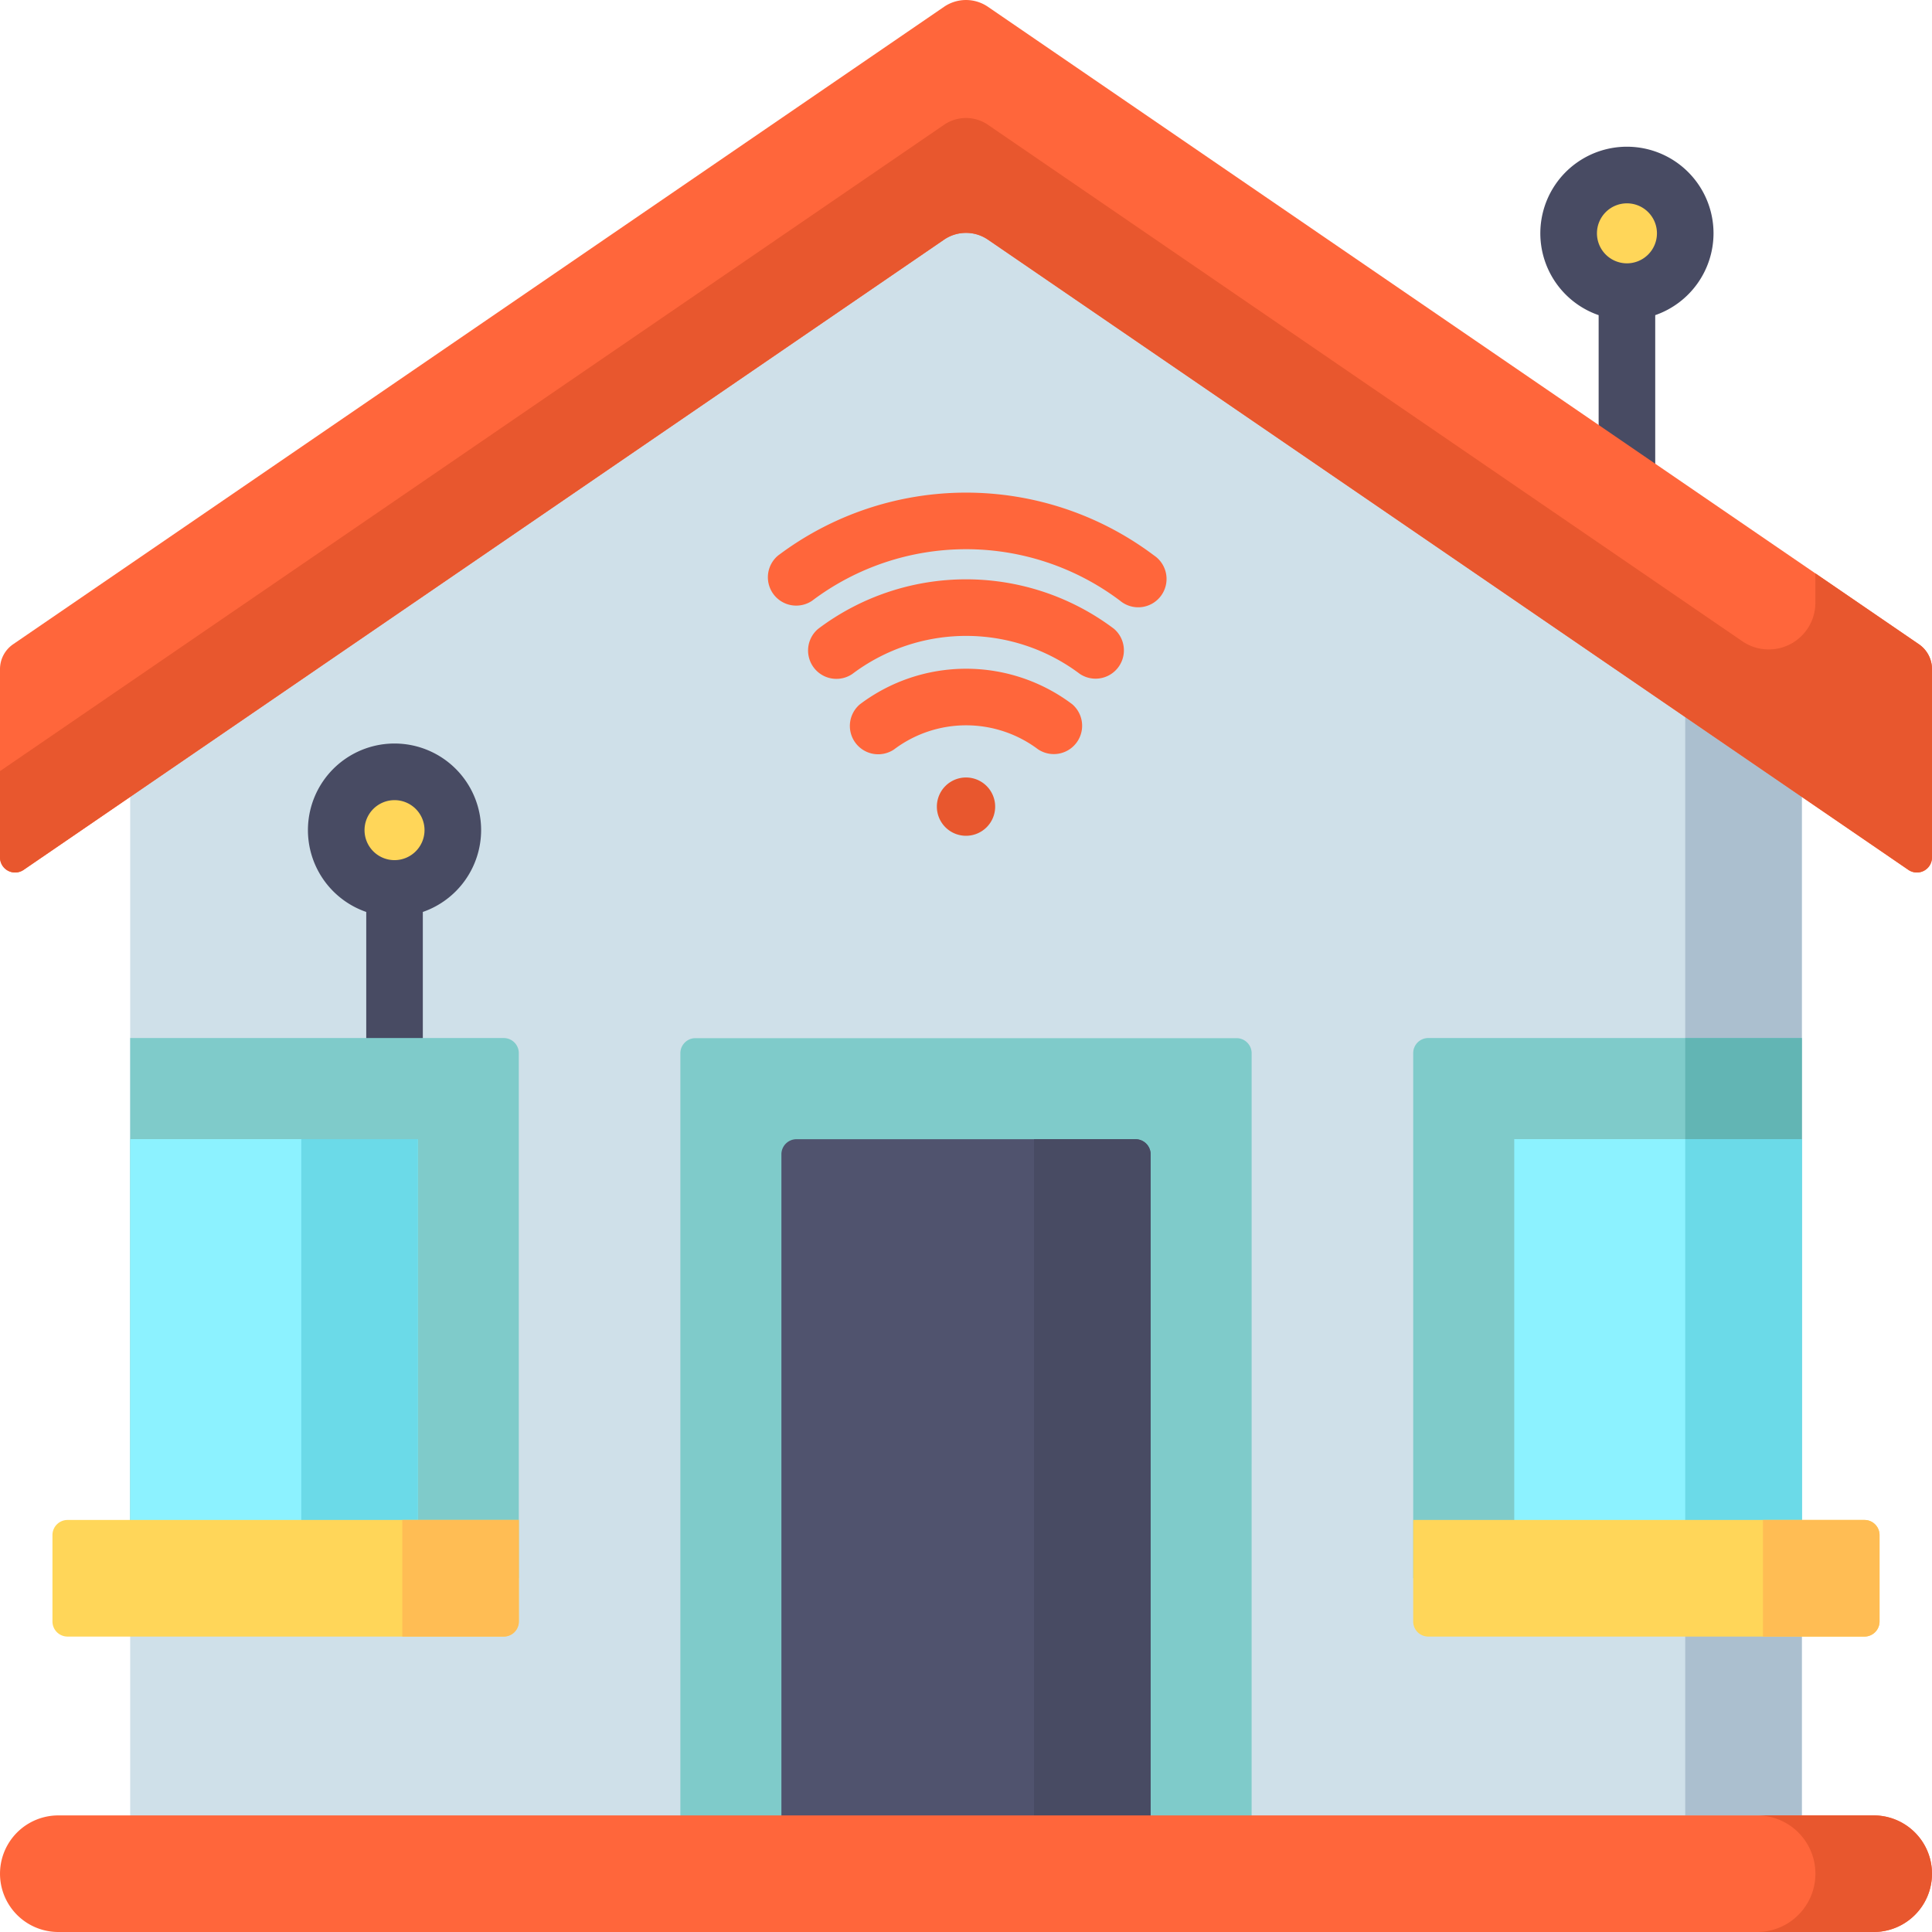 <svg id="smart-house" xmlns="http://www.w3.org/2000/svg" width="150" height="150" viewBox="0 0 150 150">
  <path id="Path_210272" data-name="Path 210272" d="M424.732,50.928a4.526,4.526,0,1,1-4.526-4.526A4.527,4.527,0,0,1,424.732,50.928Zm0,0" transform="translate(-293.89 -32.812)" fill="#ffd659"/>
  <path id="Path_210273" data-name="Path 210273" d="M421.621,45.625a6.723,6.723,0,1,0-8.919,6.352v13.85a2.2,2.2,0,0,0,4.393,0V51.977A6.734,6.734,0,0,0,421.621,45.625ZM414.9,47.954a2.329,2.329,0,1,1,2.329-2.329A2.332,2.332,0,0,1,414.9,47.954Zm0,0" transform="translate(-288.584 -27.509)" fill="#484b63"/>
  <path id="Path_210274" data-name="Path 210274" d="M164.3,83.162v89.266H34.512V83.162L99.4,38.117l55.837,38.76Zm0,0" transform="translate(-24.404 -26.953)" fill="#cfe0e9"/>
  <path id="Path_210275" data-name="Path 210275" d="M455.634,176.7v84.71h-9.052V170.414Zm0,0" transform="translate(-315.742 -120.458)" fill="#abbfcf"/>
  <path id="Path_210276" data-name="Path 210276" d="M224.634,339.928H180.281v-63.7a1.172,1.172,0,0,1,1.172-1.172h42.01a1.172,1.172,0,0,1,1.172,1.172Zm0,0" transform="translate(-127.458 -194.454)" fill="#7fcbca"/>
  <path id="Path_210277" data-name="Path 210277" d="M207.066,358.869V303.015a1.171,1.171,0,0,1,1.172-1.172h26.32a1.172,1.172,0,0,1,1.172,1.172v55.853Zm0,0" transform="translate(-146.398 -213.395)" fill="#50536e"/>
  <path id="Path_210278" data-name="Path 210278" d="M274.027,358.869V301.844h7.88a1.172,1.172,0,0,1,1.172,1.172v55.853Zm0,0" transform="translate(-193.744 -213.395)" fill="#484b63"/>
  <path id="Path_210279" data-name="Path 210279" d="M404.644,317H374.473V276.23a1.172,1.172,0,0,1,1.172-1.172h29Zm0,0" transform="translate(-264.752 -194.466)" fill="#7fcbca"/>
  <path id="Path_210280" data-name="Path 210280" d="M446.582,275.059h9.052v37.413h-9.052Zm0,0" transform="translate(-315.742 -194.467)" fill="#62b5b4"/>
  <path id="Path_210281" data-name="Path 210281" d="M423.582,301.844v34.094H401.254V301.844Zm0,0" transform="translate(-283.689 -213.405)" fill="#8cf2ff"/>
  <path id="Path_210282" data-name="Path 210282" d="M446.582,301.844h9.052v34.094h-9.052Zm0,0" transform="translate(-315.742 -213.405)" fill="#6bdae8"/>
  <path id="Path_210283" data-name="Path 210283" d="M145.473,490.146H4.527a4.526,4.526,0,1,1,0-9.052H145.473a4.526,4.526,0,1,1,0,9.052Zm0,0" transform="translate(0 -340.146)" fill="#ff663b"/>
  <path id="Path_210284" data-name="Path 210284" d="M474.692,481.094h-9.052a4.526,4.526,0,0,1,0,9.052h9.052a4.526,4.526,0,0,0,0-9.052Zm0,0" transform="translate(-329.218 -340.146)" fill="#e8572e"/>
  <path id="Path_210285" data-name="Path 210285" d="M150,51.951V66.57a1.172,1.172,0,0,1-1.834.967L76.705,18.607a3.019,3.019,0,0,0-3.41,0L1.834,67.537A1.172,1.172,0,0,1,0,66.57V51.951a2.342,2.342,0,0,1,1.02-1.932L73.295.529a3.015,3.015,0,0,1,3.41,0l72.275,49.49A2.34,2.34,0,0,1,150,51.951Zm0,0" fill="#ff663b"/>
  <path id="Path_210286" data-name="Path 210286" d="M150,74.062V88.68a1.172,1.172,0,0,1-1.834.967L76.705,40.718a3.023,3.023,0,0,0-3.41,0L1.834,89.647A1.172,1.172,0,0,1,0,88.68v-6.7L73.295,31.8a3.019,3.019,0,0,1,3.41,0l58.572,40.1a3.622,3.622,0,0,0,5.668-2.987V66.626l8.035,5.5A2.341,2.341,0,0,1,150,74.062Zm0,0" transform="translate(0 -22.111)" fill="#e8572e"/>
  <path id="Path_210287" data-name="Path 210287" d="M409.507,411.853H375.644a1.172,1.172,0,0,1-1.172-1.172V402.8h35.035a1.172,1.172,0,0,1,1.172,1.172v6.709A1.172,1.172,0,0,1,409.507,411.853Zm0,0" transform="translate(-264.752 -284.79)" fill="#ffd659"/>
  <path id="Path_210288" data-name="Path 210288" d="M475.068,411.853h-7.88V402.8h7.88a1.172,1.172,0,0,1,1.172,1.172v6.709A1.172,1.172,0,0,1,475.068,411.853Zm0,0" transform="translate(-330.312 -284.79)" fill="#ffbd54"/>
  <path id="Path_210289" data-name="Path 210289" d="M98.161,209.061a4.526,4.526,0,1,1-4.526-4.526A4.526,4.526,0,0,1,98.161,209.061Zm0,0" transform="translate(-63.003 -144.612)" fill="#ffd659"/>
  <path id="Path_210290" data-name="Path 210290" d="M95.054,203.758a6.723,6.723,0,1,0-8.919,6.352v12.542a2.2,2.2,0,1,0,4.393,0V210.11A6.734,6.734,0,0,0,95.054,203.758Zm-6.723,2.329a2.329,2.329,0,1,1,2.329-2.329A2.333,2.333,0,0,1,88.332,206.087Zm0,0" transform="translate(-57.7 -139.306)" fill="#484b63"/>
  <g id="Group_142879" data-name="Group 142879" transform="translate(59.527 38.248)">
    <path id="Path_210291" data-name="Path 210291" d="M242.241,179.976a13.692,13.692,0,0,0-16.471.016,2.2,2.2,0,0,0,2.649,3.505,9.3,9.3,0,0,1,11.181-.011,2.2,2.2,0,0,0,2.642-3.51Zm0,0" transform="translate(-218.534 -163.558)" fill="#ff663b"/>
    <path id="Path_210292" data-name="Path 210292" d="M237.653,157.361a19.078,19.078,0,0,0-22.961.015,2.2,2.2,0,0,0,2.649,3.505,14.685,14.685,0,0,1,17.67-.011,2.2,2.2,0,0,0,2.643-3.509Zm0,0" transform="translate(-210.701 -146.797)" fill="#ff663b"/>
    <path id="Path_210293" data-name="Path 210293" d="M233.242,135.424a24.26,24.26,0,0,0-29.2.015,2.2,2.2,0,0,0,2.649,3.505,19.866,19.866,0,0,1,23.905-.013,2.2,2.2,0,1,0,2.645-3.508Zm0,0" transform="translate(-203.171 -130.547)" fill="#ff663b"/>
  </g>
  <path id="Path_210294" data-name="Path 210294" d="M252.8,208.3a2.263,2.263,0,1,1-2.263-2.263A2.263,2.263,0,0,1,252.8,208.3Zm0,0" transform="translate(-175.536 -145.673)" fill="#e8572e"/>
  <path id="Path_210295" data-name="Path 210295" d="M64.683,317H34.512V275.059h29a1.172,1.172,0,0,1,1.172,1.172Zm0,0" transform="translate(-24.404 -194.466)" fill="#7fcbca"/>
  <path id="Path_210296" data-name="Path 210296" d="M56.838,301.844v34.094H34.512V301.844Zm0,0" transform="translate(-24.404 -213.405)" fill="#8cf2ff"/>
  <path id="Path_210297" data-name="Path 210297" d="M79.84,301.844h9.051v34.094H79.84Zm0,0" transform="translate(-56.449 -213.405)" fill="#6bdae8"/>
  <path id="Path_210298" data-name="Path 210298" d="M48.941,411.853H15.078a1.172,1.172,0,0,1-1.172-1.172v-6.709a1.172,1.172,0,0,1,1.172-1.172H50.113v7.88A1.172,1.172,0,0,1,48.941,411.853Zm0,0" transform="translate(-9.833 -284.79)" fill="#ffd659"/>
  <path id="Path_210299" data-name="Path 210299" d="M114.5,411.853h-7.879V402.8h9.051v7.88A1.172,1.172,0,0,1,114.5,411.853Zm0,0" transform="translate(-75.387 -284.79)" fill="#ffbd54"/>
</svg>
